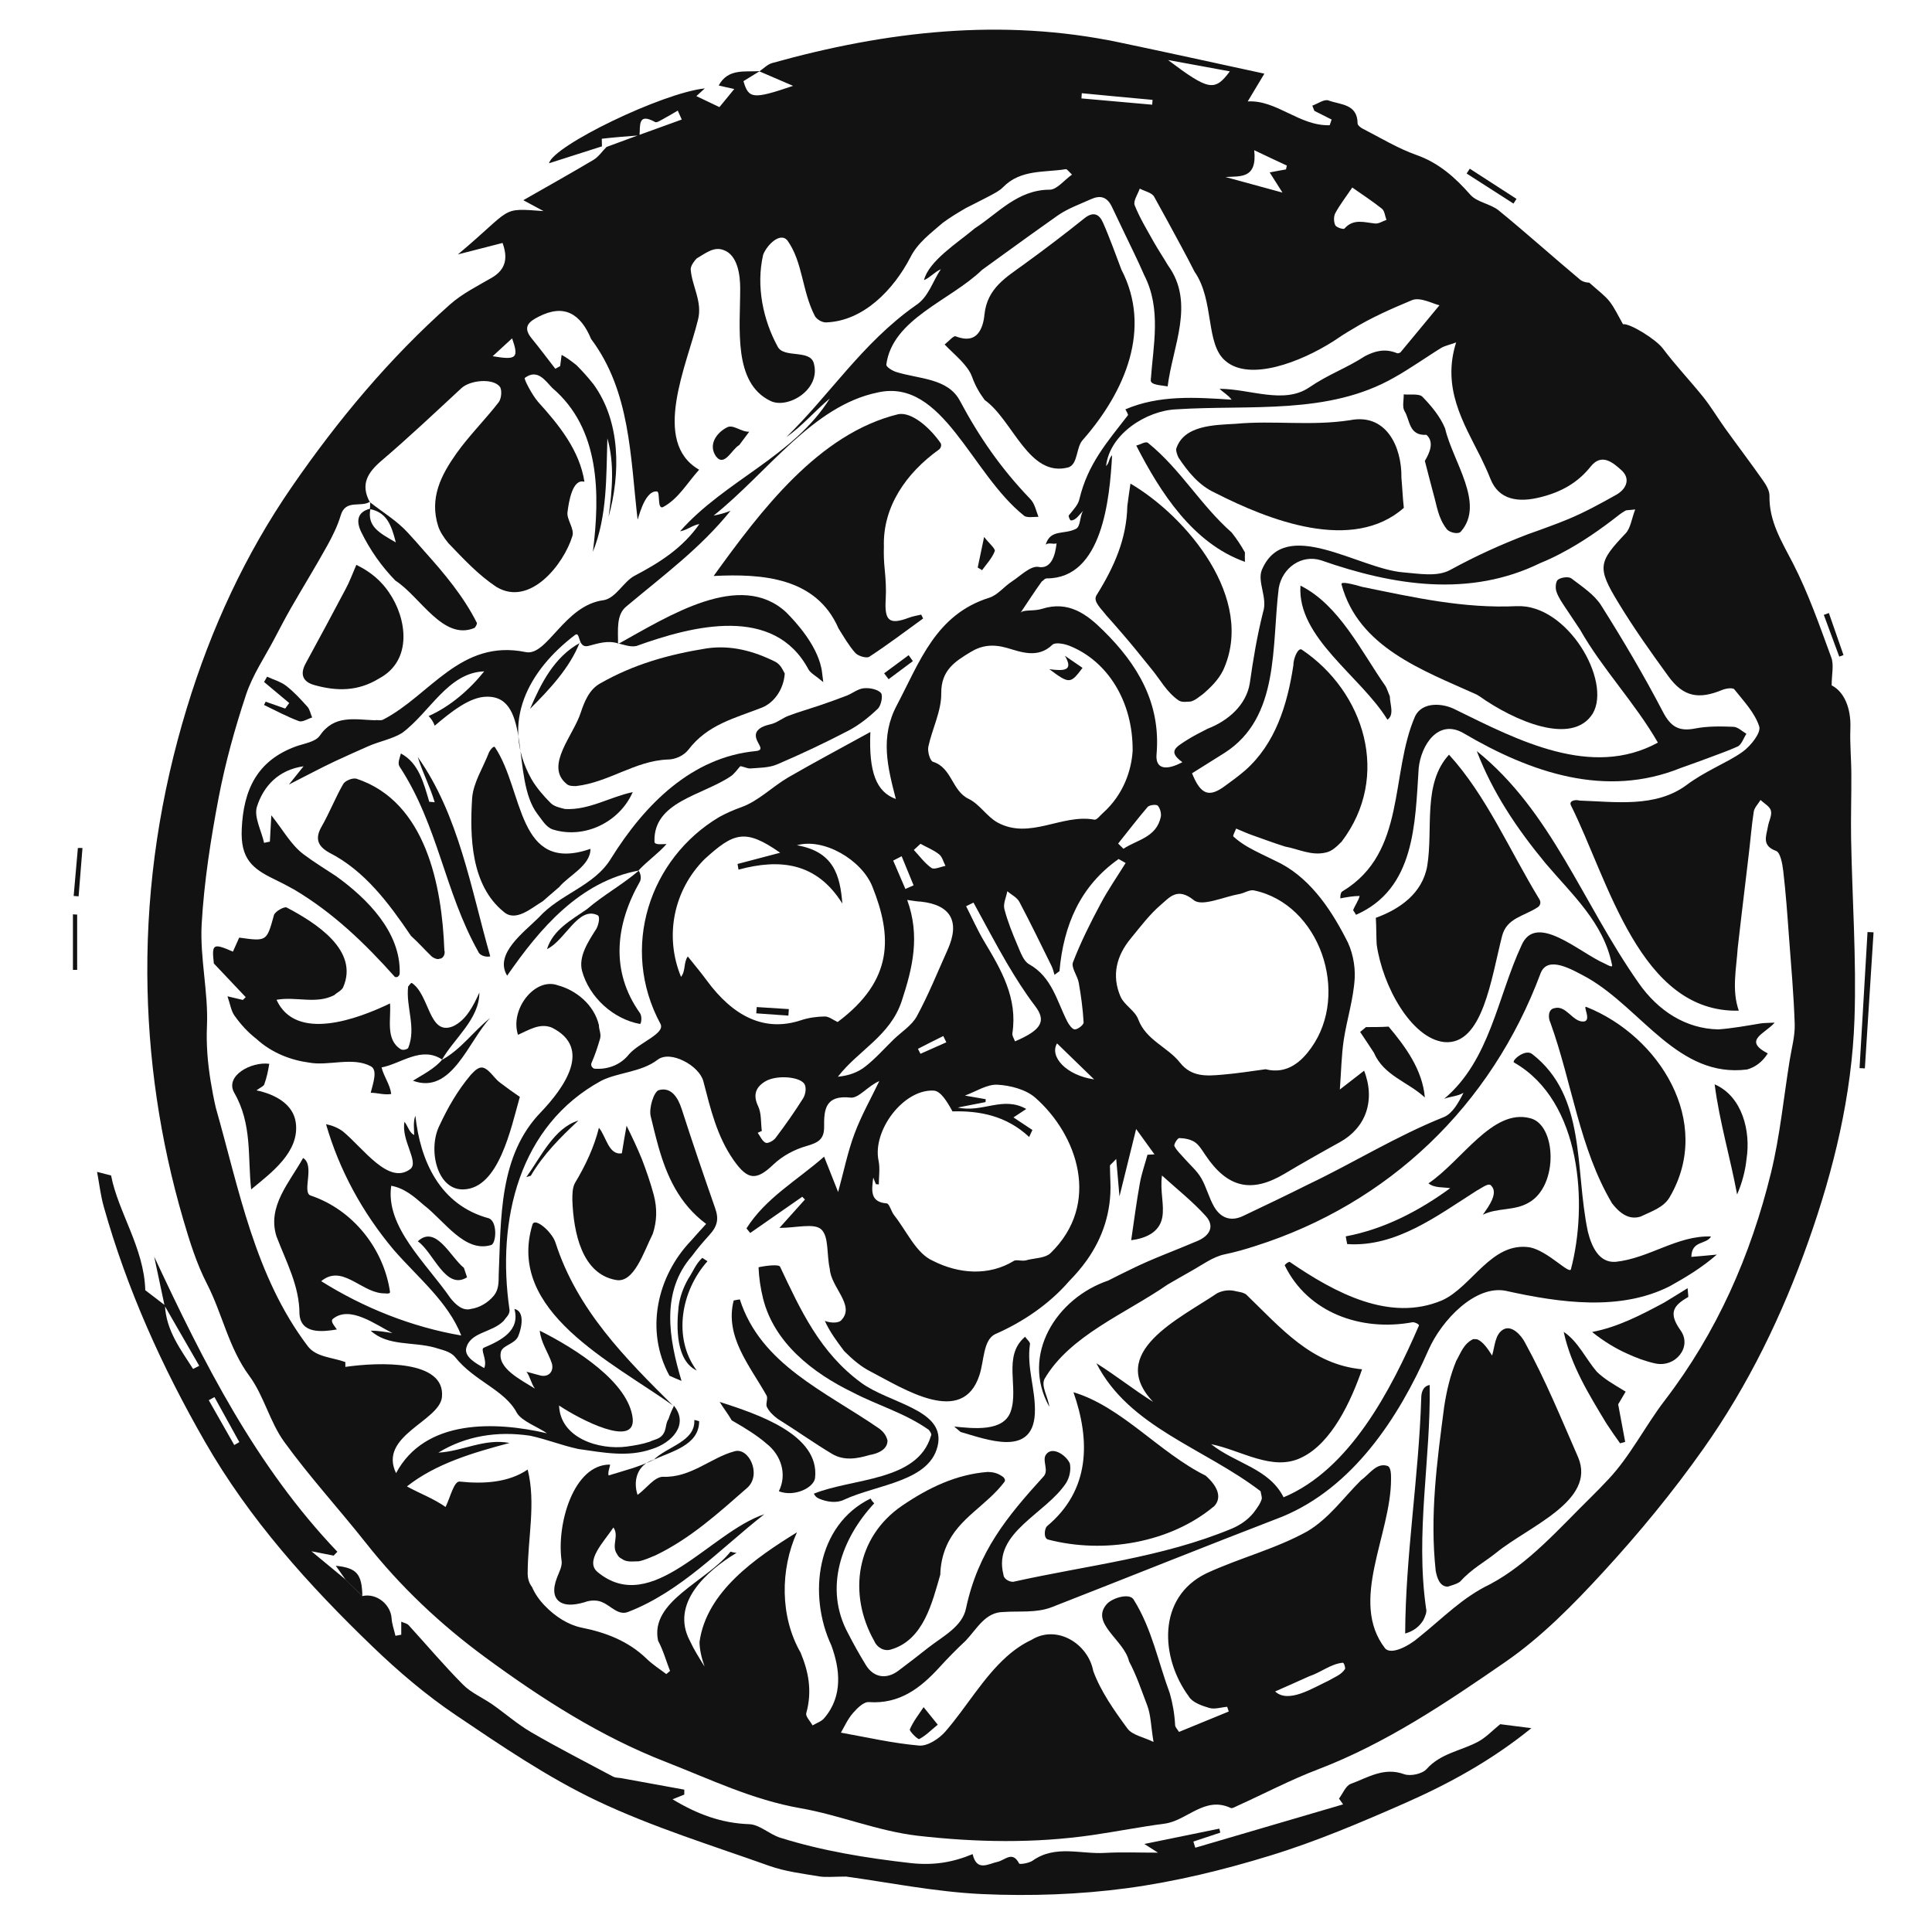 <svg version="1.1" xmlns="http://www.w3.org/2000/svg" xmlns:xlink="http://www.w3.org/1999/xlink" x="0px" y="0px"
	 viewBox="0 0 1600 1600" fill="#121212">
<g>
	<path d="M498.5,121.2c-14.7,4.7-29.3,9.4-43.8,14c3.3-14.5,93.8-58.3,129-62c-2.3,2.1-4.5,4.1-7,6.4c7,3.3,12.3,5.9,19.1,9.1
		c3.2-3.8,7.1-8.7,12.3-15c-6.1-1.3-9.5-2.1-12.9-2.9c7.7-14.3,21.6-11.1,34-11.9c-4.5,2.8-8.9,5.5-13.5,8.3
		c4.3,14.7,7.8,15.2,41.1,3.9c-10.8-4.6-19.3-8.3-27.9-12c3.5-2.4,6.7-5.8,10.6-6.9c94.5-26.4,190.1-37.5,287.4-17.1
		c38.7,8.1,77.3,16.6,120.2,25.9c-5.8,9.7-9.2,15.4-13.8,23c24-1.4,42.8,20.5,67.9,19.7c0.5-1.6,1.1-3.2,1.6-4.7
		c-4.8-2.4-9.6-4.8-14.3-7.2c-0.6-1.4-1.2-2.9-1.7-4.3c4.5-1.6,9.9-5.6,13.4-4.3c9.7,3.6,24,2.7,24.1,19c0,1.5,2.4,3.4,4.1,4.3
		c14.7,7.5,29,16.3,44.5,21.8c18.7,6.6,32.1,18.6,44.8,33c5.6,6.3,16.6,7.4,23.5,13c22.9,18.7,44.9,38.5,67.5,57.4
		c2.9,2.4,7.7,2.4,7.5,2.4c7.4,6.7,12.8,10.5,16.8,15.6c4.2,5.4,7.1,11.8,11.1,18.8c5.7-0.9,27.3,12.5,33,20.1
		c10.5,14,22.7,26.8,33.7,40.5c6.4,8.1,11.7,17,17.7,25.4c10.5,14.6,21.3,28.8,31.6,43.5c2.6,3.7,5.4,8.4,5.3,12.6
		c-0.4,21.2,10.1,37.8,19.4,55.8c12.8,24.9,22.1,51.7,31.8,78.1c2.3,6.2,0.3,14,0.3,23.1c10,5,16.2,18.4,15.5,35.6
		c-0.5,12.8,0.8,25.6,0.8,38.4c0.1,17.6-0.5,35.3-0.2,52.9c0.9,49.8,4.5,99.8,2.8,149.5c-2.2,63.2-17.1,124.5-38.2,184.1
		c-21.6,61-49.7,119.1-87,171.8c-25.2,35.7-53.2,69.7-82.8,101.9c-24.8,27-51.2,53.9-81.2,74.6c-49.1,33.9-98.8,67.4-155.3,89
		c-22.6,8.6-44.2,20-66.3,30c-1.9,0.8-4.4,2.5-5.7,1.9c-21.8-10.2-36.2,10.6-55,13c-19.9,2.6-39.6,6.5-59.5,9.4
		c-48.2,7-96.3,6.1-144.7,0.6c-33.5-3.9-64.9-17.2-97.1-22.8c-40-7-75-24.1-111.5-38.3c-54-21-102.7-52.2-149.4-86.5
		c-37.2-27.3-70.4-58.6-99-94.8c-22.3-28.2-46.7-54.8-67.7-83.8c-12-16.5-16.8-38.2-28.9-54.6c-17.2-23.3-22.3-51.4-35.1-76.3
		c-8.6-16.7-14.3-35-19.6-53.1C132.4,943.8,122.4,876,122,806.6c-0.4-75.3,10.9-148.8,32.8-220.5c19.9-65.3,48.3-127.1,87.2-183.4
		c37.9-54.9,80.5-106,130.5-150.4c10.2-9.1,22.9-15.4,34.8-22.3c12.3-7.2,13.1-17.1,8.9-28.8c-11.4,2.9-22.2,5.7-37,9.5
		c46.4-38.9,34.5-38.5,70.9-35.9c-5-2.7-9.9-5.4-16.7-9c19.4-11.1,38.9-22,58.1-33.4c4.2-2.5,7.2-7.1,10.8-10.7
		c9-3.3,17.9-6.6,26.9-9.9c11.8-4.3,23.6-8.5,35.4-12.8c-1.1-2.5-2.2-4.9-3.3-7.4c-4.1,2.4-8.1,4.8-12.2,7c-2.1,1.1-5.2,3.2-6.5,2.5
		c-14.7-8.2-12.2,3.2-13,11c-10.4,0.8-20.8,1.6-31.2,2.8C498.3,114.8,498.5,118.9,498.5,121.2z M512.2,532.9
		C503,530,495,533,487,535c-9,2-6-13-11-9c-38,29-62,72-36,119c4,7,10,14,16,20c3,3,8,4,12,5c20,1,37-10,56-14c-11,25-40,39-66,31
		c-6-2-9-8-13-13c-22-29-4-98-42-97c-14,0-30,13-43,24c-1-3-3-6-5-8c18-8,34-22,46-37c-30,1-45,34-68,51c-8,5-19,7-28,11
		c-9.2,4.1-18.4,8.1-27.5,12.4c-12.6,5.9-24.9,12.6-38.2,19.3c4.6-5.7,8.4-10.4,12.1-15.1c-20.9,3-33.2,16.5-38.6,33.4
		c-2.7,8.5,3.7,19.9,5.9,30c1.6-0.3,3.2-0.7,4.8-1c0.4-7.4,0.8-14.9,1.2-21.8c9.4,11.7,16.2,24.4,26.7,32.3
		c8.4,6.3,17.5,11.9,26.8,18C304,744,332,772,331,806c0,2-2,4-4,3c-25-28-51-53-83.2-72.2c-5.5-3.1-11.1-6-16.7-8.7
		c-18.5-8.9-28-17.2-26.9-41.5c1.4-32.6,12.8-56.8,45-68.5c6.8-2.4,16-3.7,19.5-8.7c6.1-8.9,13.3-12.3,21.1-13.3
		c7.8-1.1,16.1,0.1,24.7,0.4c1.7-0.5,4.7,0.5,6.7-0.5c39-20,64-67,118-56c18,4,32-39,65-43c10-2,16-15,25-20c21-11,40-23,54-43
		c-6,1-10,5-16,6c37-42,94-62,124-110c-12,10-23,23-36,32c36-35,63-78,107-109c11-7,14-20,21-30c-5,2-9,7-14,9c4-16,28-31,42.1-42.9
		c9.7-6.3,18.6-14.3,28.3-20.7c9.8-6.4,20.4-11.3,33.7-11.3c6,0,11.9-7.9,18.5-12.5c-2.9-2.7-4.2-4.7-5.1-4.5
		c-17.9,2.9-37.4,0-52,14.9c-3.1,3.2-7.4,5.2-11.4,7.4c-6.4,3.4-13,6.6-19.4,9.9c-6.5,3.8-12.9,7.6-19.1,12.2
		C771,193,760,201,754,213c-14,27-39,53-70,54c-3,0-7-2-9-5c-11-21-10-45-23-63c-6-7-17,4-20,12c-6,26,0,54,12,76c5,10,27,2,30,14
		c6,22-22,38-36,31c-31-15-25-60-25-93c0-11-2-28-14-32c-8-3-15,3-22,7c-2,2-5,6-5,9c1,14,10,27,6,42c-9,37-39,101,1,124
		c-10,11-17,24-30,31c-5,2-2-13-5-13c-11-1-16,26-16,23c-6-52-6-106-38.5-149.3c-4.3-10.4-9.9-17.7-17-21.1
		c-7.1-3.4-15.8-2.8-26.5,2.7c-7.9,4-13.4,8.4-5.9,17.7c6.8,8.3,13.2,16.9,19.8,25.4c1.3-0.7,2.6-1.5,4-2.2c0.4-3,0.8-6,1.2-9.3
		c3.5,1.8,7.7,4.8,12.3,8.5c4.4,4.4,9.2,9.6,14,15.7C514,349,514,392,504,428c3-22,5-44-1-65c-1,32,0,64-12,94
		c6-48,6-102-33.6-135.7c-5.9-6.1-12.3-16.2-22.8-8.3c-0.9,0.7,5.9,13.9,11,19.8C463,352,480,373,484,399c-10-3-13,17-14,25
		c-1,6,6,14,4,20c-7,23-35,59-63,42c-15-10-27-23-39.7-36.2c-4.1-5-7.1-9.9-8.4-14c-7.5-23.4,2.5-42.5,15.1-60.3
		c10.6-14.9,23.8-27.9,35-42.4c2.3-3,2.9-10.3,0.9-12.9c-5.8-7.2-24.5-5.4-31.7,1.2c-21.8,20.2-43.5,40.7-66.1,60
		c-11.6,9.9-17.8,19.6-9.9,34.3l0.4-0.4c-7.3,5.4-20.3-2.3-24.4,11.4c-2.6,8.8-6.8,17.2-11.2,25.2c-9.6,17.3-20,34.2-29.9,51.4
		c-4.8,8.4-9.3,17-13.8,25.6c-8.1,15.4-18.2,30.2-23.6,46.6c-9.2,27.7-17.1,56.2-22.6,84.9c-6.6,34.7-12.1,69.9-14.1,105.1
		c-1.5,27.9,5.6,56.2,4.4,84.1c-0.7,15.5,0.6,30.6,3,45.5c1.2,7.4,2.6,14.8,4.3,22.2C198,985,211,1057,255,1115c7,9,20,9,31,13
		c0,1,0,3,0,4c28-4,83-6,80,25c-2,20-53,32-38,63c24-45,82-43,125-33c-7-5-21-10-25-17c-10-19-35-26-51-46c-4-5-11-6-17-8
		c-18-5-39-1-53-14c6,0,12,1,18,2c-14-7-35-23-49-12c-3,2,1,6,3,9c-12,2-30,4-31-13c0-23-11-43-19-64c-8-25,11-45,22-65
		c10,6-1,28,6,31c36,12,61,45,66,80c0,2-4,1-7,1c-18-2-33-24-50-10c35,22,75,38,116,45c-11-28-36-48-56-71c-26-31-45-66-56-104
		c5,1,10,3,14,6c17,14,38,45,56,31c7-6-8-24-5-39c3,4,4,9,8,11c0-5-1-11,1-16c4,37,20,74,61,85c7,3,6,20,2,22c-22,7-39-20-56-33
		c-8-7-16-14-27-16c-5,34,29,64,49,93c4,5,10,11,17,9c7-1,14-5,19-11c4-5,4-11,4-17c2-47,0-99,35-135c19-20,43-53,9-70
		c-10-4-19,2-28,6c-7-21,14-48,33-41c15,4,30,16,34,33c0,4,2,7,1,11c-2,7-4,13-7,20c-1,2,0,4,2,5c11,1,22-3,29-12c9-10,30-17,26-25
		c-34-63-9-137,48.5-171.3c5.8-3.2,11.9-5.9,18.6-8.3c14-5,25.5-16.9,38.7-24.6c21.6-12.5,43.7-24.2,68-37.6
		c-1.4,33.1,4.8,49.6,21.1,55.5c-6.9-26.7-13.2-51.2,0.8-77.6c19-36,32.2-75.2,76.6-89.1c6.9-2.2,12.1-9.1,18.5-13.3
		c7.1-4.6,14.9-12.7,21.6-12.3C871,472,874,459,875,450c-3,1-6-1-9,1c4-13,15-8,25-13c4-2,3-10,6-15c-3,3-6,8-10,8c-1,0-2-3-2-4
		c4-5,8-9,9-14c7-29,23-47,40-69c1,0-2-5-2-5c28-12,58-10,88-8c-3-4-7-6-10-9c25,0,53,13,74-1c16-11,31-16,46.5-26.1
		c8-4.1,16.3-6.6,26.5-2.4c0.7,0.3,2.3-0.2,2.9-0.8c10.9-13,21.6-26.2,32.2-38.9c-5.3-1.1-15.9-7.1-22.8-4.2
		c-16.8,7-33.9,14.5-49.3,24c-5.4,3.1-10.5,6.4-15.6,9.9C1077,300,1035,316,1015,299c-17-14-9-50-25.8-74.1
		c-3.5-7-7.2-13.9-10.9-20.8c-7.4-13.8-14.9-27.5-22.5-41.2c-1.9-3.4-7.8-4.5-11.9-6.7c-1.6,4.6-5.6,10.3-4.2,13.8
		c4.3,10.8,10.5,20.9,16.2,31.1c3.6,6.3,7.7,12.4,11.4,18.7C990,251,971,287,967,320c-5-1-14-1-14-5c2-29,9-59-5.4-87.1
		c-2.7-6.3-5.7-12.6-8.7-18.9c-6-12.5-12.1-25.1-18-37.6c-4.1-8.6-9.8-9.9-17.5-6.4c-9.3,4.2-19.2,7.7-27.5,13.5
		c-15.8,11.1-31.4,22.4-47,33.7c-5.2,3.8-10.4,7.5-15.6,11.3C787,249,739,264,734,302c0,2,5,5,8,6c19,6,43,5,53,24
		c16,30,34,56,58,81c4,4,5,10,7,15c-4,0-10,1-12-1c-44-35-67-114-121-102c-54,11-91,66-136,102c5-1,9-2,14-4c-25,31-55,53-86,79
		c-9,7-7,20-7.2,31.4L512.2,532.9z M558.1,1164.5c-0.1,0.5-0.1-0.5-0.1-0.5c13,16-2,31-18,36c-20,7-40,3-61,0c-14-3-26-8-40-11
		c-27-4-53,0-76,14c20-1,38-12,59-8c-30,8-61,17-85,36c11,6,22,10,32,17c4-8,7-22,12-21c19,2,40,1,56-10c7,28,0,57,0,86
		c0,4,1,8,3.6,11.3c2.5,5.8,6.2,11,10.6,15.5c8.7,9.1,19.6,15.9,30.3,18.1c20.1,4,38.8,11.1,54,25.8c4.9,4.8,10.8,8.5,16.3,12.7
		c1-0.9,2.1-1.7,3.1-2.6c-3.3-8.4-5.7-17.3-9.9-25C538,1326,585,1310,605,1285c0,0,3,1,5,1c-25,15-55,42-38.7,72.8
		c3.3,7.2,7.8,14.3,12.2,21.4c-2.5-7.1-4.1-13.9-4.2-20.3C585,1318,626,1290,660,1269c-14,31-14,70,3,99.6
		c3.2,7.7,5.7,15.6,6.7,23.9c1,8.3,0.6,17-2,26.3c-0.7,2.7,3.4,6.7,5.2,10.1c3.2-1.9,7.3-3.2,9.6-5.9c8-9.3,11.2-19.5,11.6-29.9
		s-2.1-20.8-5.6-30.4C669,1321,676,1263,721,1241c1,2,2,3,3,4c-27,29-42,70-21.7,107.6c4.6,9,9.5,17.7,14.7,26.2
		c6.2,10.3,16.8,12.4,26.9,4.9c8.4-6.3,16.7-12.7,24.9-19.2C781,1355,797,1347,800,1332c10-47,34-76,64-109c5-5-1-13,2-18
		c5-8,17,0,20,7c1,5,0,11-3,16c-17,26-61,41-52,76c0,3,4,6,8,6c63-14,123-20,181-44c7-3,13-7,18-13c3-4,6-8,7-12c0-2-1-5-1-6
		c-47-36-109-53-136-106c16,10,31,22,47,32c-39-41,22-69,53-90c4-2,9-3,14-2c4,1,7,1,10,3c29,28,54,58,96,62c-9,26-25,61-50,73
		c-24,12-50-6-75-11c20,16,48,20,60,44c55-23,89-89,112-142c1-1-3-3-5-3c-43,8-87-8-106-47c0-1,3-3,4-3c38,26,83,50,126,32
		c25-11,41-49,73-44c15,3,33,23,34,18c14-53,9-139-47-171c-3-1,9-12,15-7c45,35,35,95,46,147c3,12,9,26,23,25c28-3,51-22,79-21
		c-4,7-16,3-16.3,16.9c7-0.6,14.1-1.2,21.1-1.9c-6.2,5.4-12.5,10-19,14.3c-6.5,4.2-13.1,8.1-19.8,11.8
		C1342,1086,1292,1079,1247,1069c-25-5-53,24-64,49c-25,57-63,114-121,138c-65,25-127,50-191,75c-13,5-27,3-40,4
		c-15,0-22,14-31.2,23.7c-7.6,7.1-14.8,14.4-21.7,22c-15.8,17.3-33.1,30.7-58.6,28.9c-4.3-0.3-9.8,5.2-13.3,9.3
		c-4.3,5-7.1,11.4-9.8,16c20.8,3.7,42.7,8.8,64.8,10.7c7,0.6,16.6-5.7,21.7-11.6c17.5-20.2,31.1-44.4,50.7-62
		c6.6-5.9,13.5-10.6,20.6-13.9c20.9-13,46.9,3,51.2,25.8c3.1,8.5,7.5,16.7,12.4,24.6s10.4,15.5,15.9,23c4,5.5,13.5,7.1,21.6,11.1
		c-2.2-13.3-2.2-22.3-5.2-30.2c-2.4-6.2-4.6-12.5-7-18.6s-5-12.2-8.1-18C931,1358,902,1344,917,1328c5-5,19-9,22-3
		c15,24,20,51,29.8,77.4c2.4,8.4,3.9,17.1,4.4,26.4c0.1,1.7,1.9,3.3,3.2,5.5c14.2-5.8,27.7-11.4,41.2-16.9c-0.4-1.3-0.9-2.6-1.3-3.9
		c-5,0.4-10.5,2.3-15,0.9c-6.1-1.8-14-4.6-16.8-9.5C961,1373,958,1323,999,1303c28-13,57-20,84-35c18-11,29-27,44-42
		c7-5,13-15,22-12c3,1,3,7,3,11c0,46-35,101-5,140c5,6,20-2,28-9c20-16,36-33,59-44c32-17,57-46,83.3-71.8c5-4.9,9.9-10,14.7-15.1
		c18.1-19.2,30.3-43.9,46.5-65.1c43.4-56.5,71.4-120.3,88.2-188.9c7.4-30.4,10.4-61.8,15.4-92.8c1.6-10.1,4.5-20.2,4.2-30.2
		c-0.8-24.4-3-48.7-4.8-73c-1.3-18-2.6-36-4.7-53.9c-0.7-5.9-2.4-15.2-5.9-16.5c-12.2-4.4-8.1-12.4-6.8-20.1
		c0.7-4.5,3.5-9.2,2.5-13.2c-0.8-3.5-5.6-6-8.6-8.9c-1.9,3.2-5,6.2-5.6,9.6c-1.8,11.6-2.7,23.3-4.1,35c-2,17.4-4.2,34.7-6.2,52
		c-1,8.7-2,17.3-3,26C1438,802,1434,820,1440,837c-82,2-108-108-139-170c-2-4,4-5,7-4c30,1,63,6,88.5-12.7
		c7.4-5.6,15.3-10,23.3-14.3s16.3-8.3,23.5-13.5c6.6-4.8,15.3-15.7,13.6-20.9c-3.6-11.3-12.9-21-20.6-30.7c-1.3-1.6-7-0.8-10.1,0.5
		c-19.6,8.1-32.2,5.6-44.5-11.3c-14.4-19.8-28.6-39.8-41.3-60.7c-18-29.5-16.7-33.9,5.9-57.7c4.1-4.4,4.9-11.9,7.9-19.8
		c-5.9,0.7-7,0.5-7.9,0.9c-1.8,1-3.5,2.1-5.2,3.4c-15.4,12.1-31.2,23.1-48.2,32c-5.6,3-11.4,5.7-17.3,8.1
		C1217,495,1154,485,1094,464c-16-5-32,6-35,23c-6,48,1,107-44.7,136.4c-9.1,5.7-18.1,11.3-27.1,17c7.3,18.3,14.4,19.9,27,10.7
		c5.7-4.1,11.4-8.3,17-13.1c24.9-22,34.9-54,39.9-87c0-6,4-15,7-13c52,35,74,105,33,159c-4,4-8,8-13,9c-12,3-23-3-33.8-4.9
		c-9.3-2.9-18.2-6.3-27.1-9.4c-4.6-1.6-9-3.7-13.5-5.5c-0.8,2.2-2.9,5.9-2.3,6.5c3.5,3.3,7.6,6.1,11.8,8.6
		c7.3,4.2,15.2,7.7,22.8,11.5c27.1,12.3,45.1,38.3,58.4,64.1c5.4,9.5,8.1,22.3,7.5,33.3c-1,17.2-6.5,34.1-9.1,51.2
		c-1.9,13-2.1,26.3-3.2,40.9c6.8-5.3,13.2-10.3,20.1-15.6c4.8,12.3,5.1,24.2,1.6,34.4s-11,18.9-21.7,24.8c-7.7,4.3-15.4,8.5-23,12.9
		c-7.6,4.3-15.2,8.7-22.7,13.2c-27.6,16.4-47.4,11.8-65.7-15.5c-2.6-3.8-5.1-8.2-8.8-10.7c-3.5-2.3-8.5-3.2-12.8-3.3
		c-1.4,0-4.7,5.3-4,6.6c1.8,3.8,5.3,6.8,8.1,10.1c4.7,5.4,10.4,10.2,14,16.3c4.4,7.5,6.4,16.3,10.8,23.9c5.3,9.1,13.6,12.5,23.8,7.7
		c9.1-4.3,18.1-8.7,27.2-13c9.1-4.4,18.1-8.8,27.1-13.3C1121,963,1156,941,1196,925c7-3,12-12,16-20c-5,3-11,3-16,5
		c38-32,44-84,64-127c12-28,48,6,69,15c2,1,7,4,6,1c-7-35-33-58-55-84c-24-29-44-59-57-93c62,50,87,125,134,192
		c16,23,39,38,66.1,38.5c11.9-0.9,23.3-3,34.7-4.9c3-0.5,6.2-0.4,11.9-0.7c-8.1,9.3-26.7,14.6-5.7,25.5
		c-4.7,7.4-10.6,11.4-17.1,13.3c-57,7.2-87-49.8-132-75.8c-13-7-33-19-39-4c-41,110-126,191-236.3,226c-8.3,2.7-16.7,5.1-25.4,6.9
		c-9.7,2-18.5,8.7-27.5,13.7c-6.6,3.7-13.1,7.5-19.7,11.3C932,1088,886,1106,865,1142c-3,6,3,15,4,23c-24-43,6-90,48.8-104.5
		c6.2-3.2,12.5-6.3,18.7-9.3c17.9-8.9,36.8-15.6,55.2-23.5c9.9-4.2,14.6-12,6.9-20.6c-11-12.2-24.1-22.5-36.3-33.6
		c-1.8,13.1,2.2,24.6,0.2,34.9c-2.4,12.5-14.2,17.2-25.7,18.7c2.4-16.4,4.4-31.9,7.2-47.3c1.4-7.9,4.2-15.7,6.3-23.5
		c1.9-0.1,3.9-0.2,5.8-0.3c-4.3-5.9-8.6-11.8-15.2-21c-5.1,20.6-9.2,37.1-13.8,55.8c-1-11.1-1.7-19.5-2.7-31
		c-3.9,4.2-5.2,4.9-5.2,5.6c0,4.6,0.3,9.2,0.4,13.9c0.9,24.3-6.5,46-19.5,64.3c-4.3,6.1-9.3,11.9-14.6,17.3
		c-16.4,19-38.4,34-61.4,44c-10,5-9,22-13,34c-14,43-63,11-90-3c-8-4-15-10-22-17c-6-8-12-16-16-25c5,2,12,2,14-1c11-12-9-27-9.9-42
		c-2.7-11.8-0.6-26.9-7.1-32.8c-5.9-5.4-20.8-1.2-34.6-1.2c8.3-9.3,14.7-16.4,21.1-23.5c-0.7-0.8-1.5-1.6-2.2-2.3
		c-14.4,10-28.7,20-43.1,30c-1-1.3-2.1-2.5-3.1-3.8c15.8-25.1,41.6-39.5,64.3-59.4c4.5,11.4,8,20.1,11.6,29.3
		c4.8-17.6,8-33.5,13.6-48.4c5.6-15,13.6-29.1,20.5-43.5c-9.3,3.9-17.1,14.4-23.7,13.7c-21-2.3-22.2,9.8-22,24.2
		c0.1,10.6-5.3,13.2-14.6,15.9c-9.9,2.8-20,8.2-27.4,15.3c-14.2,13.5-21.2,13-32.8-3.4c-14-19.9-19.3-42.8-25.2-65.5
		c-1.7-6.5-8.5-13.1-16.3-16.9c-7.7-3.9-16.3-5.1-21.7-0.9C531,888,512,888,498,895c-68,37-87,115-76,190c0,4-3,6-5,9
		c-10,10-28,9-31,23c-1,7,8,12,15,16c3-7-4-16,0-17c14-6,30-14,25-32c9,2,6,16,3,23c-3,6-12,7-14,12c-4,14,17,24,28,31
		c-3-4-4-10-7-14c4,1,7,2,11,3c7,2,12-3,10-10c-3-9-9-17-10-27c30,15,74,43,77,73c2,24-43,1-61-11c1,27,33,37,56,34c7-1,13-2,19-4
		c4-2,8-2,11-6s2-9,4.6-12.8C554.9,1171.3,556.3,1167.8,558.1,1164.5z M979.2,631.2c-12.2-8.8-5.6-12.3,3.4-18.1
		c5.6-3.6,11.5-6.5,17.5-9.6C1017,597,1032,584,1035,566c3-21,6-39,11-59c4-12-5-25-1-35c19-45,80-1,117,2c13,1,28,4,39-2
		c22-12,42-21,64.4-29.6c5.7-2,11.3-4,16.9-6.1c5.5-2,11-4.1,16.5-6.4c13.7-5.7,26.8-12.9,39.8-20.2c8.4-4.8,12-13.3,4.1-20.4
		c-6.7-6-16.2-14.4-25.3-3c-10.8,13.5-24.2,21-41,25.3c-9.6,2.5-18.3,3.1-25.6,0.9c-7.3-2.2-13.1-7.2-16.6-16.2
		c-2.3-5.9-5.1-11.8-7.9-17.6c-14.6-29-32.3-57.5-20.4-95.1c-6.2,2.2-9.7,2.9-12.5,4.6c-6.5,4-12.8,8.3-19.2,12.4s-12.8,8.3-19.5,12
		C1100,344,1035,335,974,339c-24,1-55,20-58,47c3-3,2-6,5-9c-2,36-8,102-54,102c-2,0-3,2-4.2,2.5c-6.1,8.4-11.7,17.2-17.6,25.9
		c2.7-2.8,10.9-1,17.8-3.2c21.8-6.9,36.9,4.3,50.6,17.9c28.5,28,47.9,60.3,44.2,102.6C956.8,636.2,964.7,638.9,979.2,631.2z
		 M1048.1,885.5c18.1,4.6,30-6.8,37.7-17.6c32.4-45.1,7.2-119.1-47.3-130.5c-3.7-0.8-8,2.3-12.2,3c-12.9,2.3-30.8,10.6-37.6,5.1
		c-13.7-11.1-20.2-2.2-27.2,3.7c-9.4,8-17,18.2-24.9,27.8c-12,14.4-16.2,30.9-8.6,48.4c3.1,7,12,11.6,14.6,18.7
		c6.5,17.4,24.3,22.9,34.5,35.8c9.7,12.3,22.3,11.2,35.1,10.1C1024.6,889,1036.8,887,1048.1,885.5z M938,621.9
		c0.4-41.3-21.1-74.7-52.4-87.1c-4.3-1.7-11.8-3.1-14.1-0.8c-12.1,11.7-26.3,5.8-37.5,2.6c-11.9-3.4-21.1-2.2-30.4,3.5
		c-12.6,7.7-24.3,14.9-24.1,34.1c0.2,14.6-7.5,29.3-10.7,44.2c-0.8,3.9,1.4,11.8,3.9,12.5c15.7,4.9,15.5,24,29.5,30.7
		c9,4.3,15,14.6,23.8,19.5c26.8,14.7,53.3-7.3,80.3-2.3c2,0.4,4.8-3.5,7.1-5.5C930.8,657.7,937,637.5,938,621.9z M646.1,706.2
		c-14.7-10.3-24.3-14.4-33.3-13.2s-17.3,7.6-29.3,18.5C558,737,550,775,564,809c4-5,2-12,5.6-16.9c6.4,8,11.2,13.7,15.5,19.6
		c22.2,30.3,48.2,43.2,78.3,33.2c6.3-2.1,13.1-3,19.7-3.1c3.4,0,6.9,2.9,10.6,4.6c46.6-34.8,45.2-71.2,28.7-112.3
		c-8.9-22.1-40.3-40.4-62.4-34.1c30.3,5.3,35.7,24.6,37.6,48.3c-21.3-34.1-51.6-37.4-86-28.1c-0.3-1.6-0.5-3.1-0.8-4.7
		C621.7,712.6,632.7,709.7,646.1,706.2z M723.2,975.2c-1.3,10.3-3,20.3,11.1,21.4c2.3,0.2,3.7,6.7,6.2,9.8
		c5.2,6.6,9.8,14.5,14.8,21.6c5,7.1,10.5,13.2,17.4,16.2C794,1055,819,1057,840,1044c3-1,7,1,11.4-0.7c6.3-1.4,14.4-1.5,18.6-5.5
		c42.2-41,22.2-98.2-12.7-128.8c-7.8-6.8-20.6-10.1-31.3-10.7c-8.7-0.4-17.8,5.7-26.9,9c5.8,1,11.5,2,17.2,3c0,0.8-0.1,1.6-0.1,2.4
		c-6.7,1.3-13.5,2.6-23,4.5c20.5,4.6,37.3-9.8,56.7,1.2c-4.8,3.2-7.5,5-10.6,7c6.1,4,10.9,7.2,15.7,10.4c-0.9,1.9-1.8,3.8-2.7,5.8
		c-18.9-17.7-41.2-21.8-63.5-21.2c-4.1-7.5-9.6-16.9-15.5-17.2c-25.1-1.4-51,33.2-45.7,58.1c1.3,6.3,0.2,13,0.2,19.6
		c-0.8-0.1-1.6-0.2-2.4-0.2C724.5,978.7,723.9,977,723.2,975.2z M877.4,804.3c-1.4,1-2.7,2-4.1,3c-0.8-2.5-1.3-5.1-2.5-7.4
		c-8.7-17.7-17.4-35.6-26.6-53c-1.9-3.7-6.6-5.9-10-8.8c-0.9,5-3.6,10.4-2.4,14.8c2.7,10.4,6.8,20.4,11,30.3
		c2.4,5.5,4.8,12.7,9.4,15.3c19,10.6,23,30.5,31.7,47.5c1.4,2.7,4.2,6.6,6.3,6.5c2.6-0.1,7.3-3.8,7.2-5.8c-0.6-10.9-2.1-21.9-4-32.7
		c-1-5.9-6.5-12.7-4.8-17.1c6.4-16.6,14.4-32.6,22.8-48.3c6.2-11.7,13.8-22.6,20.8-33.9c-1.9-1.1-3.9-2.2-5.8-3.3
		C894.6,733.8,880.8,766.1,877.4,804.3z M751.3,745.3c10.8,29.7,4.6,56-4.5,83.6c-9.5,29-35.9,40.8-52.9,62.8
		c9.2-0.9,16.8-3.7,22.9-8.6c8.4-6.6,15.6-14.8,23.3-22.3c6.5-6.3,15-11.5,19.2-19.2c9.6-17.7,17.2-36.6,25.5-55.1
		c10.4-23.2,2.7-37.1-22.1-39.8C759.8,746.6,756.8,746.1,751.3,745.3z M630.9,936.6c-1.1,0.5-2.3,1-3.4,1.5c2.1,2.9,3.7,7,6.6,8.3
		c1.8,0.8,6.5-1.7,8.2-4c8-10.6,15.7-21.5,22.8-32.8c1.9-3,2.8-8.2,1.4-11.3c-2.9-6.6-23.2-8.5-32.8-2.7
		c-7.6,4.6-10.4,10.9-5.9,20.4C630.7,922,630,929.7,630.9,936.6z M806.2,747.5c-2,1-4,2-6.1,3c5,9.8,9.4,19.8,15,29.2
		c14.1,23.5,27.8,46.9,23.3,76.1c-0.3,2,1.4,4.4,2.2,6.6c22.3-9.5,26-17,16.6-29.3c-8.6-11.3-16.2-23.4-23.4-35.6
		C824.2,781.1,815.4,764.2,806.2,747.5z M1119.9,155.3c-5.8,8.5-10.5,14.6-14.1,21.3c-1.4,2.7-1.3,7.2,0,9.9
		c0.9,1.9,6.9,3.7,7.6,2.8c7.5-8.5,16.5-5.1,25.4-4.2c3,0.3,6.2-1.9,9.4-3c-1.2-3.1-1.5-7.4-3.7-9.2
		C1136.8,166.7,1128.4,161.3,1119.9,155.3z M1038.7,124.4c2.5,23.9-11.4,21.4-23.8,22.2c14.3,3.9,28.6,7.8,47.2,12.9
		c-5.2-8.2-7.7-12.2-10.6-16.7c5.2-1,9.3-1.8,13.5-2.5c0.2-1.1,0.4-2.1,0.7-3.2C1057.6,133.4,1049.7,129.6,1038.7,124.4z M926,698.6
		c1.5,1.4,2.9,2.9,4.4,4.3c11.3-7.5,27.2-9.3,30.9-26.3c0.6-2.9-0.5-7.2-2.5-9.4c-1.1-1.2-6.8-0.6-8.3,1
		C942,678.1,934.1,688.5,926,698.6z M1056,1400.8c11,10.2,31-2.8,44-8.8c5-3,11-5,14-10c0-2-1-5-2-5c-10,1-18,8-27.7,11.2
		C1074.9,1392.4,1065.4,1396.7,1056,1400.8z M1018.5,59.1c-17.5-3.2-32.3-6-51.2-9.4C1001,75,1005.9,76,1018.5,59.1z M875.4,864.1
		c-6.5,10.9,7.6,26.5,30.7,29.8C896.2,884.3,886.3,874.7,875.4,864.1z M895.9,77.2c-0.1,1.4-0.2,2.9-0.3,4.3
		c19.5,1.7,39,3.5,58.6,5.2c0.1-1.3,0.2-2.6,0.3-4C934.9,80.9,915.4,79.1,895.9,77.2z M762.3,698.8c-1.8,1.7-3.6,3.4-5.5,5.1
		c4.8,5.1,9,11,14.6,14.9c2.3,1.6,7.7-1,11.6-1.7c-1.7-3.3-2.7-7.6-5.3-9.6C773.2,703.9,767.5,701.7,762.3,698.8z M746.7,709.1
		c-2.3,1.2-4.7,2.4-7,3.6c3.4,7.8,6.8,15.7,10.1,23.5c2.3-1,4.5-2,6.8-3C753.3,725.1,750,717.1,746.7,709.1z M408,295
		c19.9,3.4,21.8,1.5,16.1-14.8C418.8,285,414.4,289.1,408,295z M760.2,868.6c0.7,1.4,1.4,2.7,2.1,4.1c7.1-3.2,14.3-6.4,21.4-9.5
		c-0.8-1.7-1.7-3.5-2.5-5.2C774.2,861.4,767.2,865,760.2,868.6z"/>
	<path d="M300.1,1321.8c11.5-2.7,23.4,6.7,24.2,18.4c0.3,4.9,2.1,9.6,3.2,14.5c1.6-0.3,3.2-0.6,4.8-0.9c0-3.2,0-6.3,0-10.8
		c2.7,1.2,4.8,1.5,6,2.8c15,16.4,29.4,33.5,45.1,49.3c6.7,6.8,16.2,10.8,24.3,16.4c10.8,7.6,20.8,16.4,32.1,23
		c22.3,13,45.3,24.7,68.1,36.9c1.7,0.9,4,0.8,6.1,1.1c17.6,3.2,35.1,6.4,52.7,9.6c0,1.4,0,2.7,0,4.1c-2.8,1.1-5.6,2.3-9.7,3.9
		c20.5,12.4,40.5,19.8,63.4,20.6c8.7,0.3,16.8,8.4,25.7,11.2c35.1,11,71.1,16.8,107.8,21c19,2.1,34.7-0.4,51.6-7.4
		c3.4,14.8,13,8,20.6,6.4c6.2-1.3,12.3-9.5,17.9,1.4c0.5,0.9,8.2-0.3,11.2-2.4c18.8-13.3,39.8-5.2,59.8-6.4
		c14.1-0.8,28.3-0.2,44-0.2c-3.5-2.2-6.1-3.9-11.3-7.2c22.3-4.6,42.2-8.6,62.1-12.7c0.3,1.1,0.5,2.2,0.8,3.3
		c-7.4,2.5-14.9,5-22.3,7.4c0.5,1.7,1,3.4,1.6,5.1c40.8-12,81.6-23.9,122.4-35.9c-1.1-1.6-2.2-3.2-3.4-4.8
		c3.2-4.2,5.6-10.7,9.8-12.2c14-5.1,27.3-14.1,44.1-8c5.2,1.9,15.1-0.2,18.7-4.3c11.7-13.1,28.5-15,42.6-22.6
		c6.5-3.5,11.8-9.2,18.3-14.5c6.5,0.8,14.5,1.8,25.8,3.3c-33.2,26.9-68.1,45.9-104.3,61.9c-36.6,16.1-73.7,31.9-111.9,43.6
		c-38.7,11.9-78.5,21.6-118.5,27c-39.6,5.3-80.2,6.7-120.1,4.9c-38.9-1.8-77.5-9.7-112.7-14.5c-10.5,0-16.7,0.8-22.6-0.2
		c-13.7-2.3-27.8-4-40.8-8.6c-48-17.1-97-32.2-142.8-53.9c-41-19.5-79.2-45.5-117-71c-24.6-16.6-47.5-36.1-68.9-56.7
		c-52.9-50.9-101.9-105.3-138.8-169.6c-35.5-61.8-64.6-126.2-83.9-194.9c-2.6-9.3-3.7-19-5.5-28.7c3.4,0.9,5.9,1.5,11.6,3
		c5.8,30.3,27.4,60.1,28.3,95c5.2,4,10.8,8.2,16.3,12.5c1,21,13,36.5,23.3,52.7c1.7-0.9,3.4-1.8,5.1-2.6
		c-9.6-16.6-19.1-33.2-28.7-49.8c-2.9-13.5-5.7-27-8.6-40.6c40.9,87.7,84,173.4,151.7,244.4c-1,1.1-2.1,2.1-3.1,3.2
		c-4.5-0.9-9.1-1.8-18.4-3.6c11.7,9.7,20.1,16.6,28.4,23.5C290.9,1312.8,295.5,1317.3,300.1,1321.8z M177.6,1157
		c-1.6,0.9-3.2,1.7-4.7,2.6c7,12.4,14.1,24.7,21.1,37.1c1.4-0.8,2.8-1.6,4.2-2.4C191.4,1181.9,184.5,1169.4,177.6,1157z"/>
	<path d="M1551.6,772.1c-2.4,37.6-4.8,75.1-7.2,112.7c-1.5-0.1-2.9-0.2-4.4-0.2c2.2-37.6,4.4-75.1,6.6-112.7
		C1548.3,772,1549.9,772,1551.6,772.1z"/>
	<path d="M63.9,757.4c0,15.3,0,30.5,0,45.8c-1.2,0-2.3,0-3.5,0c0-15.3,0-30.7,0-46C61.6,757.3,62.7,757.4,63.9,757.4z"/>
	<path d="M300.1,1321.8c-4.6-4.5-9.2-8.9-13.7-13.3c-2.5-3.5-5-7.1-8.3-11.8C295.6,1298.5,299.7,1303.6,300.1,1321.8z"/>
	<path d="M1217.2,139.7c12.9,8.3,25.8,16.7,38.7,25c-0.8,1.3-1.6,2.6-2.5,3.9c-12.9-8.3-25.9-16.6-38.8-24.9
		C1215.5,142.4,1216.4,141,1217.2,139.7z"/>
	<path d="M68.3,702.3c-1.1,13.3-2.1,26.7-3.2,40c-1.4-0.1-2.7-0.2-4.1-0.3c1.2-13.2,2.3-26.5,3.5-39.7
		C65.8,702.2,67.1,702.2,68.3,702.3z"/>
	<path d="M1514.6,507.7c4,11.6,8,23.2,12.1,34.8c-1.2,0.4-2.3,0.8-3.5,1.3c-4.3-11.5-8.5-23-12.8-34.6
		C1511.8,508.7,1513.2,508.2,1514.6,507.7z"/>
	<path d="M1139.4,760.1C1159,753,1178,740,1182,717c5-31-4-68,18-92c31,34,50,79,75,120c1,2,1,4-1,6c-12,8-26,9-30,24
		c-9,35-16,91-48,88c-27-3-51-46-55.9-80.9C1139.7,775.5,1139.9,768.1,1139.4,760.1z"/>
	<path d="M1235.7,1122.6c2.3-7.6,2.3-17.6,9.3-21.6s15,5,18,11c17,31,30,63,44,95c15,36-41,57-68,79c-10,8-20,13-30,24
		c-3,2-7,3-10,4c-7,0-9-8-10-13c-5-46,1-90,7-136c2-13,5-26,10-38c4-7,6-14,14-18c1,0,3,0,3.7,0.3
		C1228.1,1111.3,1231.8,1116.4,1235.7,1122.6z"/>
	<path d="M1222.9,575.2C1178,555,1125,536,1111,484c-1-3,10,0,17,2c44,9,84,18,128,16c42-2,79,62,63,89c-17,27-65,6-93.8-14.4
		C1223.3,575.4,1221.3,574.3,1222.9,575.2z"/>
	<path d="M1120.6,753.8c1.4-3.8,4.4-7.8,5.4-11.8c-5,0-11,1-16,2c0-2,0-5,2-6c53-32,39-97,60-145c6-12,23-11,34-5
		c51,25,112,57,167,27c-19-33-46-61-64.5-93.6c-4.1-6.1-8.1-12.2-12.2-18.3c-2.8-4.3-5.9-8.6-7.4-13.4c-1-2.9-0.5-8.4,1.4-9.7
		c2.7-1.9,8.7-2.7,11-1c8.9,6.8,19.1,13.4,24.8,22.5c18.1,28.7,35.4,58,51.1,88.1c6.5,12.5,13.4,16.3,26.7,13.7
		c10.3-2,21.1-1.8,31.6-1.4c3.7,0.1,7.2,3.7,10.8,5.8c-2.4,3.6-4,9.1-7.4,10.6c-7.5,3.3-15.3,6.2-23,9c-7.7,2.9-15.5,5.7-24,8.7
		c-62,25.1-124,4.1-180-28.9c-21-12-35,10-37,29c-3,46-3,100-51.9,121.5C1122.3,756.3,1121.4,755,1120.6,753.8z"/>
	<path d="M1005.7,1247.2C969,1278,914,1287,868,1275c-4-1-3-9-1-11c36-30,36-71,22-111c40,12,71,50,109.5,69.1
		C1009.7,1232,1011.4,1240.9,1005.7,1247.2z"/>
	<path d="M541,1209c-13,4-17,17-13,29c7-5,14-15,21-15c23,1,40-16,59-21c12-4,23,19,11,30c-24,21-47,42-76,56c-5,2-9,4-14,5
		c-5,0-10,1-14-2c-2-1-3-2-4-4c-5-7,2-15-3-22c-8,12-24,28-13,37c45,37,93-33,138-48c-37,29-69,64-113,81c-8,3-14-5-21-8
		c-4-2-10-2-14.9-0.1c-9.5,2.8-16.6,2.7-20.9-0.6c-4.3-3.2-5.9-9.5-1.9-19.8c1.7-4.6,4.7-9.6,3.7-14.6c-4-30,10-79,40-79
		c1,0-2,6-1,9c13-4,25-7,37.1-12.8L541,1209z"/>
	<path d="M1335,996.5c-27-45.5-33-99.5-51-149.5c-2-4-2-11,3-12c10-3,15,11,24,11c8,0-1-14,3-12c60,24,105,95,69,157
		c-5,9-15,12-24.3,16.5C1351.1,1009.9,1343.4,1007.4,1335,996.5z"/>
	<path d="M778.7,1304.1C772,1327,765,1358,738,1366c-6,2-12-2-14-7c-22-39-15-86,23-112c22-15,45-26,71-28c4,0,8,1,11,3c2,1,4,3,3,5
		c-15,20-38,30-48.1,53.2C780.5,1287.9,778.9,1296,778.7,1304.1z"/>
	<path d="M1114.5,1023.9c31.5-5.9,60.5-20.9,86.5-39.9c-6-1-13,0-18-4c28-19,53-62,84-54c22,5,24,56-1,70c-12,7-26,4-38,10
		c5-7,13-18,7-24c-2-3-8,2-12,4c-33,21-67,47-107.3,44.3C1115.2,1028.2,1114.9,1026.1,1114.5,1023.9z"/>
	<path d="M612.7,1076.1C630,1130,683,1152,728,1183c4,3,6,6,7,10c0,8-9,11-15,12c-10,3-21,5-31-1c-15-9-29-19-45-29c-4-3-7-6-9-10
		c-1-3,1-6,0-9c-14-25-35-49-27.4-79C609.3,1076.6,611,1076.4,612.7,1076.1z"/>
	<path d="M518.9,932.3c4.4,8.9,8.8,18.1,12.7,27.7c3.7,9.7,7.1,19.5,9.8,29.5c3,11.5,2.6,22-0.8,32.3C533,1037,525,1063,510,1060
		c-28-5-35-39-36-66c0-5,0-10,2-14c9-15,16-30,20-46c6,7,8,23,19,21.1C516.2,947.5,517.5,939.9,518.9,932.3z"/>
	<path d="M628.2,1049.5c6.8-1.5,16.8-2.5,17.8-0.5c17,36,33,71,67,96c23,17,68,22,64,50c-5,32-50,34-78,47c-6,3-14,2-21-1
		c-2-1-3-2-4-4c32-13,86-10,97-48c1-1-1-4-2-5c-20-14-42-20-63-31c-33-16-65-41-74.1-77.8C629.8,1066.6,628.5,1058,628.2,1049.5z"/>
	<path d="M554.4,1139.3C534,1102,544,1057,572.4,1027.4c4.1-4.7,8.3-9.3,12.4-13.8c-22.4-16.7-32.7-39.8-39.6-64.3
		c-2.3-8.2-4.3-16.5-6.3-24.8c-1.7-6.7,2.6-20.5,6.7-21.7c10.1-2.8,15.8,5.8,19,15.8c8.8,27.4,18.1,54.6,27.6,81.8
		c3.2,9,2.2,14.9-5.1,22.8c-4.7,5.2-9.4,10.6-14,16.9c-26.1,29.8-19.1,68.8-8.7,103.5C561.1,1142.3,557.7,1140.8,554.4,1139.3z"/>
	<path d="M606,1176.3c-3-5.3-7-10.3-10-15.3c31,10,83,27,79,63c-1,8-17,16-30,11c7-14,2-30-10.4-39.6
		C628,1189.6,618.2,1183.2,606,1176.3z"/>
	<path d="M558.1,1164.5C507,1128,419,1086,441,1014c2-6,16,6,19,15c18,56,58,96,97.7,135.4C557.8,1164.4,558.1,1164.5,558.1,1164.5z
		"/>
	<path d="M1151,576.7c0,6.3,4,15.3-2,19.3c-22-36-75-68-72-111c32,16,50,54,70.4,83.2C1148.4,569.8,1149.1,572.1,1151,576.7z"/>
	<path d="M1163.7,1352.8C1164,1288,1175,1223,1177,1158c0-4,1-10,7-11c1,62-12,122-3,185c1,3-1,7-2.2,9.6
		C1175.8,1346.7,1170.9,1350.8,1163.7,1352.8z"/>
	<path d="M1318.5,1103.1c21.5-4.1,40.5-14.1,59.6-24.3c6.5-3.9,12.9-7.9,19.5-12c0.4,5.5,0.8,7.2,0.4,7.4
		c-12.3,7-16.5,13.2-6.2,27.6c4.9,6.9,3.8,14.6-0.6,20.2s-12.1,9-20.6,7.1c-7.7-1.7-15.4-4.5-23.8-8.4
		C1338.3,1116.8,1328.9,1111.4,1318.5,1103.1z"/>
	<path d="M790.2,1181.4C806,1183,831,1186,837,1169c7-20-7-46,12-62c1,2,4,4,4,6c-3,20,5,38,4,58c-2,36-40,21-61.5,14.9
		C793.8,1184.4,792,1182.9,790.2,1181.4z"/>
	<path d="M1131.2,850.6c6.1,0,12.2,0,18.8-0.4c14,16.7,28,35.7,30,58.7c-14-13-34-18-42.2-37.1c-3.8-5.7-7.5-11.5-11.4-17.2
		C1128,853.4,1129.6,852,1131.2,850.6z"/>
	<path d="M1346.3,1152.5c-1.3,2.2-4,6.7-6.2,10.5c2,10.9,3.9,21,5.8,31.1c-1.4,0.4-2.8,0.8-4.2,1.2c-3.8-5.3-7.6-10.7-11.5-16.7
		C1316,1155,1301,1131,1295,1103c12,8,18,22,27.4,33C1328.8,1142.2,1335.9,1146.2,1346.3,1152.5z"/>
	<path d="M1438.6,989.2C1433,959,1424,929,1420,898c23,10,30,39,26.4,61.8C1445.4,969.5,1442.8,979.5,1438.6,989.2z"/>
	<path d="M776.6,1428.3c-6.2,5.1-10.3,9.4-15.4,11.9c-1.1,0.5-8.3-6.6-7.7-8c2.8-6.6,7.4-12.4,11.4-18.4
		C768.1,1417.7,771.3,1421.7,776.6,1428.3z"/>
	<path d="M585.9,1044.5C564,1069,557,1108,577,1135c-17-8-17-35-15-53c1-8,4-16,8-23c4-6,6-12,11.6-17.3
		C583,1042.6,584.4,1043.6,585.9,1044.5z"/>
	<path d="M541.1,1209.2C552,1198,576,1194,575,1176c1,0,4,1,4,1c0,20-23,25-38,32C541,1209,541.1,1209.2,541.1,1209.2z"/>
	<path d="M435.9,974.8C448,958,459,934,479,928c-15,14-29,28-39.4,45.7C438.4,974,437.1,974.4,435.9,974.8z"/>
	<path d="M782.3,285.3c3.6-2.9,7.4-7.4,9-6.8c9.3,3.6,15,1.9,18.5-2.2s5-10.4,5.5-15.9c2.3-21.9,18.1-30.8,33-41.7
		c16.8-12.2,33.4-24.8,49.6-37.8c7.7-6.2,12.6-3.5,15.7,3.8c2.8,6.3,5.3,12.8,7.8,19.2c2.5,6.5,4.9,12.9,7.3,19.4
		C954,272,932,324,897,364c-6,6-4,20-12,23c-33,9-46-39-69.5-55.7c-4.1-5.5-7.8-11.7-10.4-19c-1.7-4.9-5.2-9.3-9.3-13.7
		C791.7,294.3,786.8,290,782.3,285.3z"/>
	<path d="M764.5,512.2c-14.8,10.7-29.3,21.7-44.6,31.7c-2.3,1.5-9.3-0.6-11.6-3.2c-5.4-6.1-9.5-13.3-13.9-20.3
		C676,478,631,475,591,477c39-54,87-118,153-134c11-2,26,11,35,24c1,2,0,4-1,5c-28,20-47,48-46,80.7c-0.2,6.1,0,12.5,0.7,19
		c0.8,8.1,1.3,16.4,0.8,24.6c-1.1,18,3,21.4,19.4,15.2c3.2-1.2,6.6-1.7,10-2.5C763.4,510.1,763.9,511.1,764.5,512.2z"/>
	<path d="M649.9,557.8C649,571,641,582,631,586c-23,9-45,14-61,35c-4,5-11,8-17,8c-27,1-49,19-76,22c-3,0-6,0-8-2c-18-15,6-40,12-59
		c3-9,7-19,16-24c28-16,57-24,88-29c20-3,39,2,57.2,11.1C646.8,550.6,648.5,555.4,649.9,557.8z"/>
	<path d="M366.2,877.5C349,866,332,881,316,884c2,8,7,14,8,22c-6,1-11-1-17-1c2-8,6-19,0-22c-15-8-35,0-51-3c-15-2-31-8-43.6-19.6
		c-7-5.4-13.1-12-18.4-19.6c-2.6-3.8-3.3-8.9-5.6-15.7c6.2,1.5,9.5,2.2,12.7,3c0.8-0.8,1.6-1.5,2.4-2.3
		c-7.7-8.2-15.5-16.4-26.4-27.9c-1.8-16.1-0.9-17.1,15.8-9.8c1.7-3.9,3.5-7.8,5.2-11.6c23.1,3.2,22.7,3.1,28.8-18.7
		c0.9-3,8.7-7.4,10.6-6.2C261,764,298,787,284,818c-2,3-5,4-7,6c-15,8-32,1-48,4c16,35,67,16,94,3c1,13-4,30,9,38c2,1,5,0,6-1
		c7-17-2-34,0-51c1-1,2-3,3-3c15,10,14,44,34,36c11-5,17-17,22-28c0,22-21,38-31.1,55.8L366.2,877.5z"/>
	<path d="M449.6,746.3C440,752,427,764,417,755c-27-22-28-62-26-94c1-13,9-25,14-38c1-2,4-6,5-4c24,36,18,105,79,84
		c0,14-18,22-26,31.7C457,739.8,451.3,744.8,449.6,746.3z"/>
	<path d="M529.2,720.9C480,730,447,769,420,808c-11-18,14-36,26-48c18-20,46-26,60-49c28-45,67-84,120-89c9-1-1-7,0-14
		c1-5,7-7,12.2-8.2c5.3-1.2,9.8-5.2,15-7.1c8.2-3.1,16.7-5.5,25-8.3c7.7-2.6,15.4-5.4,23-8.3c4.8-1.9,9.2-5.6,14-6.1
		c4.8-0.5,11.3,0.7,14.3,3.8c1.9,2,0.3,10.4-2.5,13.1c-7.2,6.9-15.3,13.4-24.2,18.1c-19.4,10.1-39.2,19.5-59.4,28.1
		c-6.6,2.8-14.6,2.7-22,3.3c-2.9,0.2-7.9-2.6-8.6-1.6C610,638,608,641,605,643c-24,16-64,21-63,54c0,3,6,2,10,2
		c-7,8-16,14-23.2,21.9L529.2,720.9z"/>
	<path d="M340.4,775.1C322,748,302,721,272.6,706.1c-9.2-5.2-12.1-11.4-6.3-21.5c6.6-11.5,11.4-24,18-35.4c1.6-2.7,7.7-5.2,10.9-4.3
		C353,664,366,734,368,787c1,3-1,7-4,7c-2,1-6-1-7.6-3C351.6,786.4,346.4,780.5,340.4,775.1z"/>
	<path d="M295.1,467.8c6,2.9,11.1,6.2,15.6,10c4.4,3.8,8.2,8,11.3,12.6c15,21.6,20,56.6-8.1,71.5c-8.6,5.3-17.3,8-26.3,8.7
		c-9,0.7-18.2-0.7-27.4-3.3c-9.3-2.6-12-8.8-7.1-17.8c11.2-20.6,22.4-41.3,33.3-62C289.5,481.8,291.7,475.6,295.1,467.8z"/>
	<path d="M430.5,908.4C423,935,413,984,384,985c-22,1-30-33-20-53c7-15,15-29,26-42c3-3,7-8,12-5s8,9,13.2,12.4
		C420,901.1,425.1,904.7,430.5,908.4z"/>
	<path d="M306.1,415.7c10.6,8.4,22.6,15.5,31.6,25.4c4.8,5.2,9.5,10.5,14.1,15.8C368,475,384,494,395,516c0,1-1,3-2,4
		c-26,11-45-26-65.6-39.2c-5.7-5.9-10.9-12.1-15.6-18.8c-4.7-6.7-9-13.9-12.7-21.5c-3.9-8.1-4-16.5,7.7-19.3c-3,14.9,7.4,20.1,21,28
		c-3.8-15.1-7.9-24.9-21.4-27.6c0.1-2.1,0.1-4.1,0.2-6.2C306.5,415.4,306.1,415.7,306.1,415.7z"/>
	<path d="M528.8,720.9c2.2,3.1,2.2,7.1,1.2,9.1c-20,35-25,74,0,109c2,3,1,9,0,9c-22-4-42-22-48-44c-3-12,5-24,12-35c2-4,3-10,1-11
		c-16-8-27,21-42,28c5-16,20-24,33-33c14-12,29-20,43.2-32.1C529.2,720.9,528.8,720.9,528.8,720.9z"/>
	<path d="M511.8,533.4C554,510,613,472,651,507c9,9,25,27,29.1,45.8c0.6,2.3,0.7,4.7,1.7,12.1c-6.4-5.4-10.6-7.4-12.3-10.6
		C641,501,574,518,527,535c-5,1-10-1-14.8-2.1C512.2,532.9,511.8,533.4,511.8,533.4z"/>
	<path d="M212.4,903c14.6,3,30.6,11,32.6,27c3,24-20,41-37,55c-3-27,1-54-14-80c-8-14,14-26,29-24c-1,6-2,11-4.1,16.9
		C218.5,899.5,215.9,900.4,212.4,903z"/>
	<path d="M360,664.4c-4-13.4-10-24.4-14-37.4c34,48,44,109,60,165c-4,1-9-1-10-4c-28-50-33-104-65-153c-2-3,0-7,1-11
		c15,8,19,25,23.5,40C357,664.1,358.5,664.2,360,664.4z"/>
	<path d="M386.8,1057.8C369,1069,359,1037,346,1028c15-14,27,13,38.2,22C385,1052.6,385.9,1055.3,386.8,1057.8z"/>
	<path d="M365.9,877.8C382,869,392,854,406,843c-18,19-32,64-64,52c8-5,18-10,24.2-17.5C366.2,877.5,365.9,877.8,365.9,877.8z"/>
	<path d="M220,581.1c5.4,1.9,10.8,3.8,16.2,5.7c1.1-1.5,2.2-3,3.3-4.6c-6.9-5.8-13.9-11.6-20.8-17.4c0.8-1.5,1.7-2.9,2.5-4.4
		c5.3,2.5,11.3,4.1,15.8,7.6c6.5,5,12.1,11.2,17.6,17.3c2,2.3,2.6,5.9,3.9,8.9c-3.7,1.1-8.1,4.1-11,3c-9.9-3.7-19.3-8.8-28.9-13.4
		C219.1,583,219.5,582.1,220,581.1z"/>
	<path d="M480.2,531.8C472,553,455,571,439,587c9-21,20-43,41.3-54.6C480.3,532.3,480.2,531.8,480.2,531.8z"/>
	<path d="M612.2,368.6C606,372,600,387,593,378c-7-10,1-20,9-24c5-3,12,4,18.5,3.5C617.7,361.2,614.9,365,612.2,368.6z"/>
	<path d="M815,444.7c4.3,5.5,9.6,9.8,8.8,11.8c-2.2,5.7-6.8,10.6-10.5,15.7c-1.2-0.7-2.4-1.5-3.6-2.2
		C811.2,462.9,812.7,455.9,815,444.7z"/>
	<path d="M756,547.5c-6.7,5-13.4,10-20.1,15c-1.2-1.6-2.5-3.3-3.7-4.9c6.8-5,13.5-10,20.3-15C753.6,544.2,754.8,545.9,756,547.5z"/>
	<path d="M1162.6,420.6C1120,458,1051,431,1006,408c-13-6-22-17-30-29c-1-2-2-5-2-7c6-20,32-20,49-21c32-3,62,2,95-3
		c30-6,43,22,42.6,47.7C1161.4,404.6,1161.7,413,1162.6,420.6z"/>
	<path d="M936.2,400.5C983,428,1040,496,1013,555c-4,8-10,14-17,20c-3,2-6,5-10,6c-3,0-7,1-10-1c-10-7-15-17-22.2-25.7
		c-4.1-5.1-8.2-10.2-12.3-15.2s-8.3-10.1-12.6-15s-8.5-9.9-12.9-14.7c-4-5.3-11-11.3-8-16.3c15-24,25-47,25.6-74
		C934.3,413.4,935.2,407.4,936.2,400.5z"/>
	<path d="M1031,465.3C988,450,961,408,941,369c4-1,8-4,10-2c27,22,43,51,69,74c4,5,8,11,11,16.5
		C1030.9,460.1,1030.9,462.6,1031,465.3z"/>
	<path d="M1180,381.7c4-6.7,8-15.7,1.3-21.6c-14.7,0.9-13.5-12.2-18.1-19.6c-2.1-3.4-0.6-9.2-0.7-13.9c5.3,0.6,12.8-0.9,15.6,2.1
		c7.4,7.6,14.7,16.4,18.7,26.2C1203,382,1230,417,1210,440c-2,3-10,1-12-2c-7-9-8-19-10.8-28.7
		C1184.7,400.2,1182.4,390.8,1180,381.7z"/>
	<path d="M869,554.2c12.8,1.7,20.1,1.1,12.9-11.1c4.9,3.3,9.7,6.6,14.6,10C886.5,566.4,885.7,566.6,869,554.2z"/>
	<path d="M652.9,841.1c-8.9-0.6-17.8-1.3-26.6-1.9c0.1-1.7,0.3-3.5,0.4-5.2c8.9,0.6,17.8,1.2,26.6,1.7
		C653.2,837.4,653,839.2,652.9,841.1z"/>
</g>
</svg>
